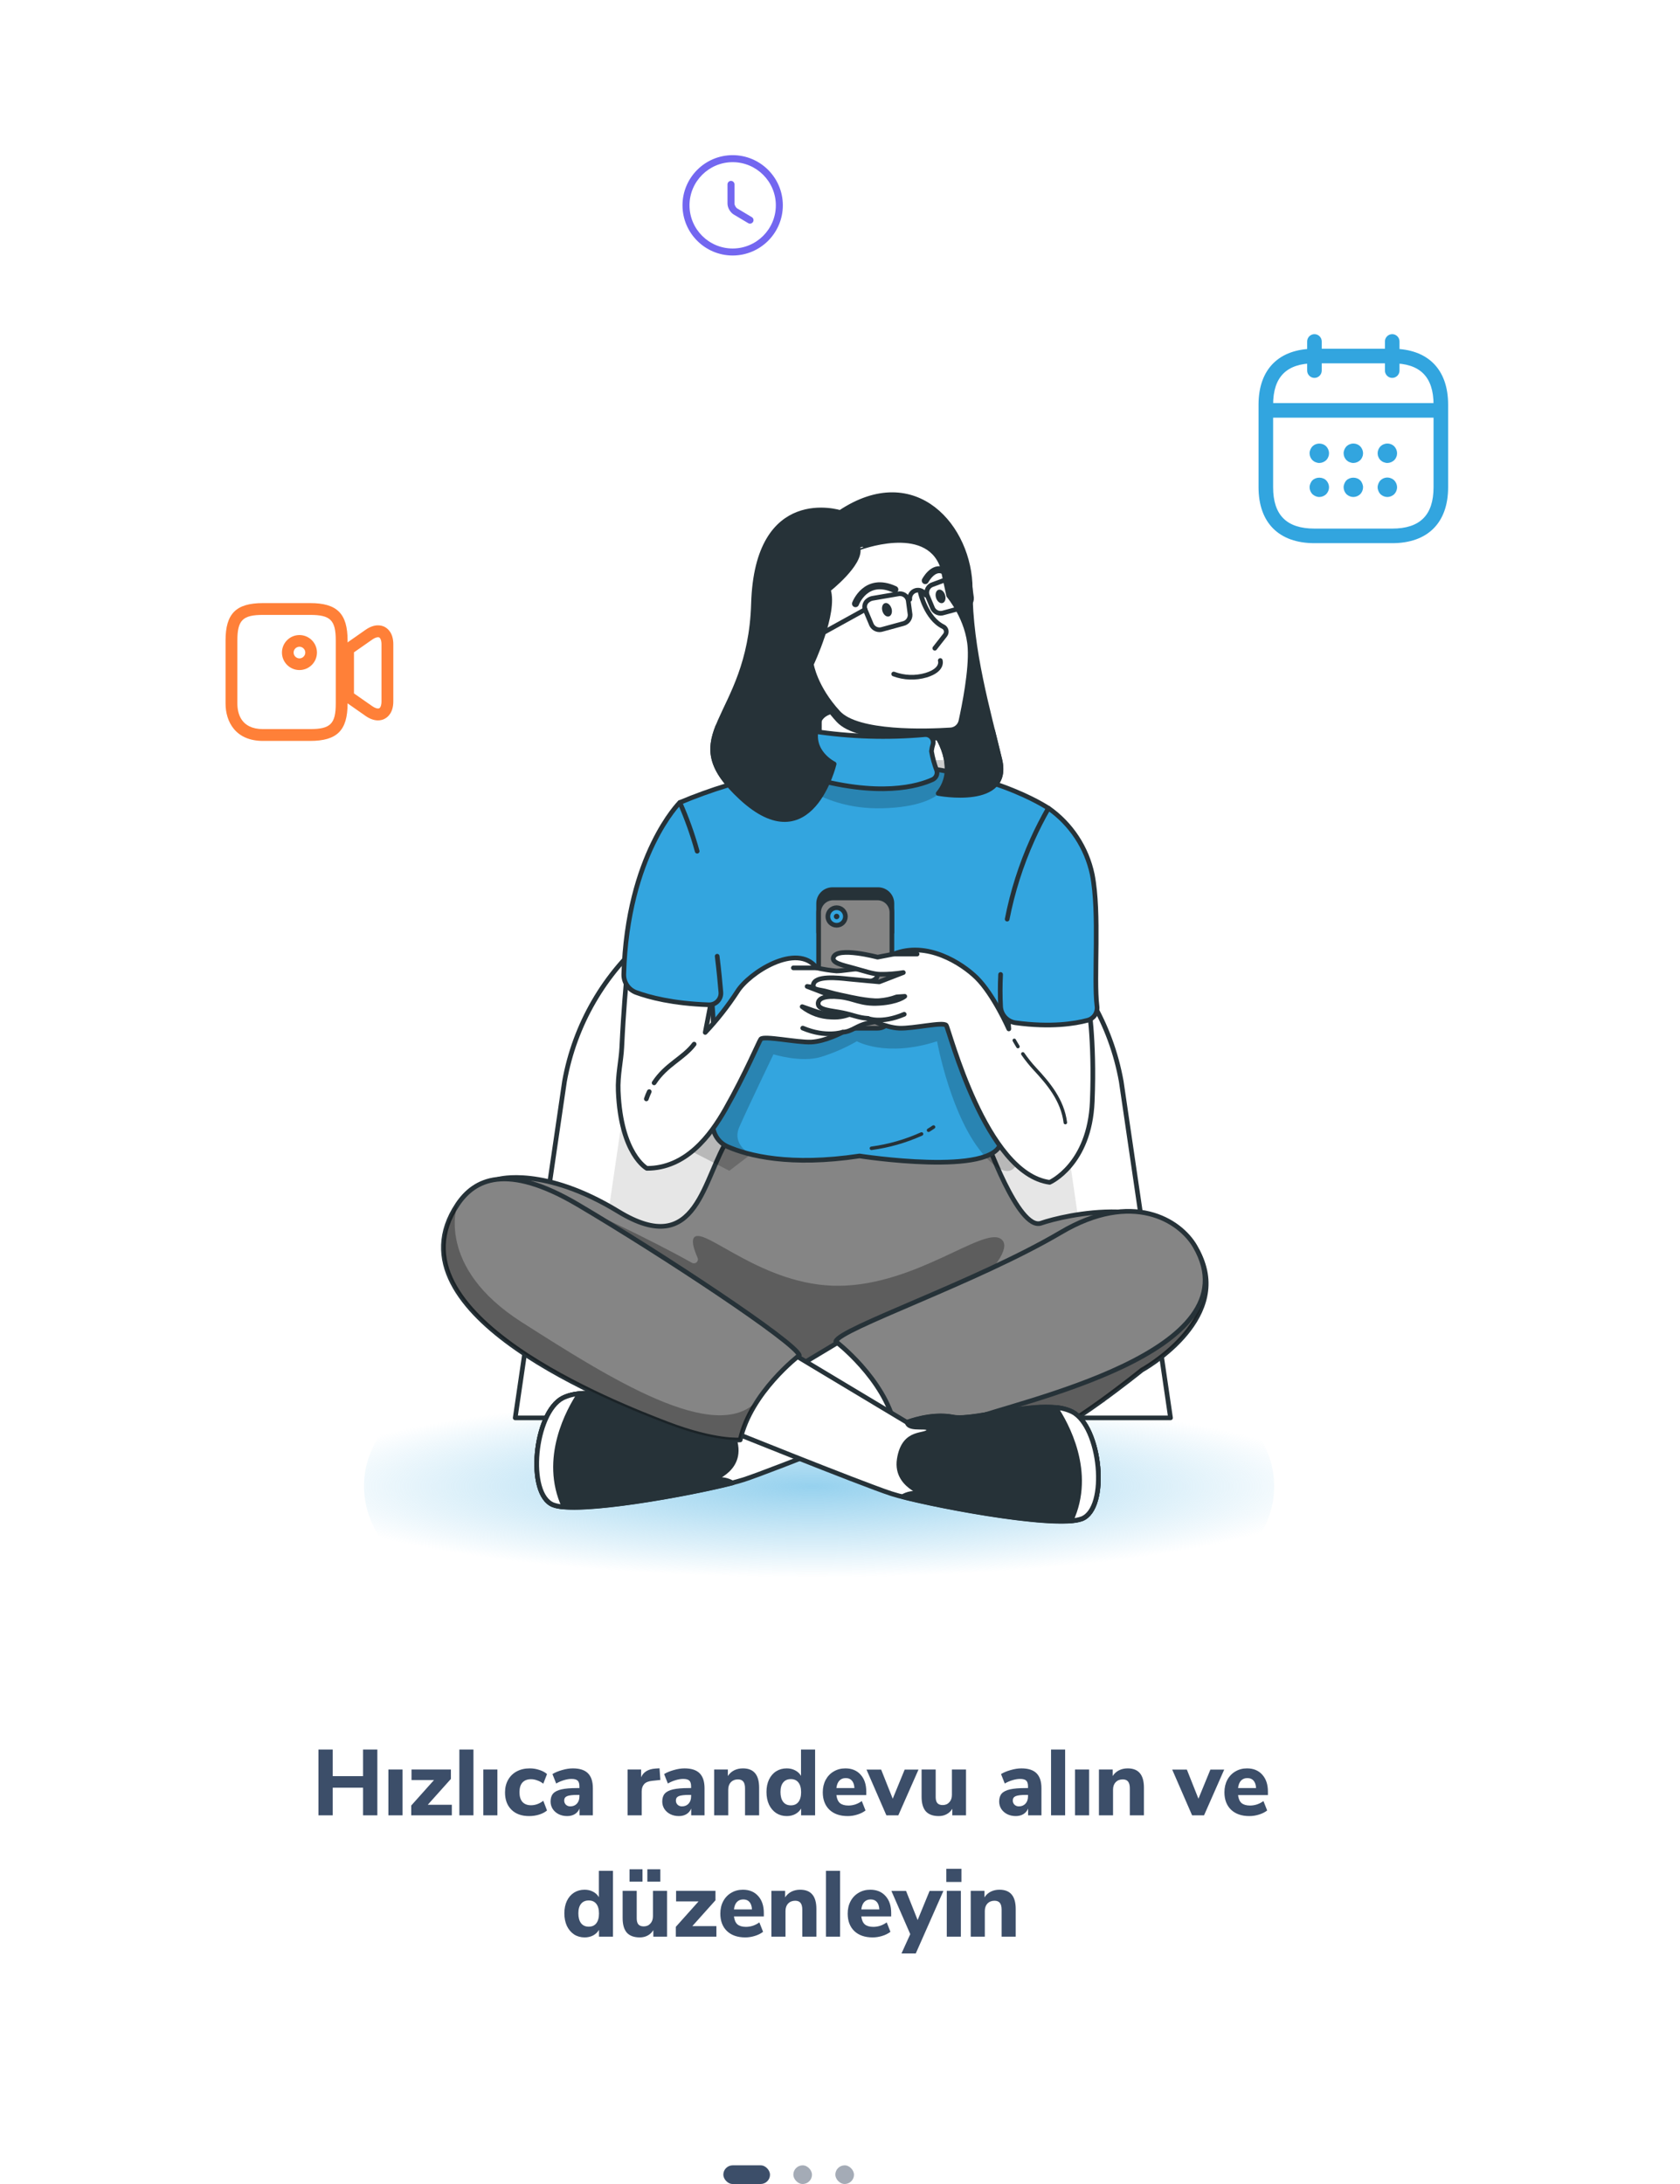 <svg width="360" height="468" viewBox="0 0 360 468" fill="none" xmlns="http://www.w3.org/2000/svg">
<path opacity="0.8" d="M81.085 308.027C84.665 302.404 90.868 299 97.534 299H253.516C260.721 299 267.338 302.973 270.726 309.331C277.646 322.32 268.233 338 253.516 338H97.534C82.144 338 72.819 321.008 81.085 308.027Z" fill="url(#paint0_radial_7_6125)"/>
<path d="M250.827 303.828H110.402L120.964 231.734C123.143 219.557 129.535 208.534 139.022 200.595C148.509 192.655 160.486 188.306 172.857 188.307H188.373C200.743 188.306 212.721 192.655 222.208 200.595C231.694 208.534 238.087 219.557 240.266 231.734L250.827 303.828Z" fill="white"/>
<path opacity="0.1" d="M236.832 300.54H124.402L132.859 242.798C134.603 233.048 139.72 224.222 147.316 217.865C154.911 211.507 164.5 208.023 174.405 208.023H186.829C196.734 208.023 206.323 211.507 213.918 217.865C221.514 224.222 226.631 233.048 228.375 242.798L236.832 300.54Z" fill="black"/>
<path d="M250.827 303.828H110.402L120.964 231.734C123.143 219.557 129.535 208.534 139.022 200.595C148.509 192.655 160.486 188.306 172.857 188.307H188.373C200.743 188.306 212.721 192.655 222.208 200.595C231.694 208.534 238.087 219.557 240.266 231.734L250.827 303.828Z" stroke="#263238" stroke-linecap="round" stroke-linejoin="round"/>
<path d="M106.81 252.689C106.81 252.689 116.551 249.895 132.458 259.581C149.678 270.124 150.582 252.056 156.272 243.674H211.146C211.146 243.674 218.224 263.791 223.067 262.114C227.91 260.438 250.503 254.999 257.088 269.08C263.672 283.162 244.673 293.593 244.673 293.593C244.673 293.593 227.351 307.563 223.253 307.376C219.155 307.19 169.609 306.501 169.609 306.501L111.876 270.124L105.543 259.581L106.81 252.689Z" fill="#858585" stroke="#263238" stroke-linecap="round" stroke-linejoin="round"/>
<path opacity="0.3" d="M244.671 293.593C244.671 293.593 263.67 283.162 257.085 269.08C257.001 268.894 256.899 268.727 256.806 268.559L234.175 292.606L197.946 284.922L200.517 283.358C200.517 283.358 219.348 268.456 214.366 265.411C210.445 263.055 196.289 275.348 179.86 275.525C163.431 275.702 150.84 262.682 148.744 265.16C148.167 265.839 148.577 267.469 149.471 269.49C149.549 269.655 149.572 269.841 149.537 270.019C149.502 270.198 149.411 270.361 149.277 270.485C149.143 270.609 148.973 270.686 148.792 270.707C148.611 270.727 148.428 270.689 148.269 270.599C138.546 265.16 126.272 259.581 126.272 259.581L121.289 263.669L133.657 281.15L154.547 286.45L152.852 288.228L176.461 297.067L180.577 306.631C195.422 306.846 220.4 307.218 223.26 307.349C227.357 307.563 244.671 293.593 244.671 293.593Z" fill="black"/>
<path d="M175.578 145.494V175.603H198.274V152.264L175.578 145.494Z" fill="white" stroke="#263238" stroke-linecap="round" stroke-linejoin="round"/>
<path d="M175.109 147.645C176.266 150.104 177.799 152.366 179.654 154.351C183.789 158.83 198.541 158.328 203.701 158.002C204.219 157.967 204.711 157.768 205.107 157.433C205.503 157.097 205.78 156.644 205.899 156.139C206.327 154.276 206.989 150.989 207.436 147.673L175.109 147.645Z" fill="#263238" stroke="#263238" stroke-linecap="round" stroke-linejoin="round"/>
<path d="M180.037 109.824C180.037 109.824 162.202 104.134 161.457 129.382C160.712 154.63 143.995 157.229 158.859 170.975C173.723 184.721 178.761 163.72 178.761 163.72C178.761 163.72 172.587 160.758 175.576 154.407C178.566 148.055 200.396 157.107 200.396 157.107C200.396 157.107 205.686 164.446 201.038 170.016C201.038 170.016 216.666 173.014 214.245 162.789C211.823 152.563 207.893 139.217 207.902 126.178C207.912 113.14 196.205 99.049 180.037 109.824Z" fill="#263238" stroke="#263238" stroke-linecap="round" stroke-linejoin="round"/>
<path d="M145.699 171.962C145.699 171.962 155.301 209.438 152.74 240.349C152.642 241.463 152.895 242.58 153.465 243.542C154.035 244.504 154.892 245.264 155.916 245.713C160.349 247.641 169.262 249.96 184.191 247.706C184.191 247.706 213.155 252.223 214.496 244.726C217.718 226.603 212.754 195.552 224.675 173.201C224.675 173.201 211.264 164.018 187.422 163.766C173.1 163.614 158.899 166.403 145.699 171.962Z" fill="#33A5DF"/>
<path opacity="0.2" d="M160.882 247.353C160.882 247.353 156.746 245.341 158.423 241.504C160.099 237.667 165.743 225.923 165.743 225.923C165.743 225.923 171.657 227.786 175.932 226.482C178.608 225.65 181.185 224.525 183.615 223.129C183.615 223.129 189.892 226.668 200.798 223.129C200.798 223.129 203.816 239.893 211.108 247.818C218.4 255.744 218.661 246.04 218.661 246.04L207.904 220.335L202.94 212.698L188.346 217.541L168.854 212.698L158.982 218.286L150.991 232.684L147.266 239.893V246.226L156.29 250.882L160.882 247.353Z" fill="black"/>
<path opacity="0.2" d="M167.484 164.456C167.484 164.456 174.562 173.629 189.212 173.201C203.862 172.772 203.499 166.225 203.499 166.225L202.782 162.882H194.018L170.548 160.553L167.484 164.456Z" fill="black"/>
<path d="M198.973 242.193C199.336 241.97 199.699 241.746 200.044 241.504L198.973 242.193Z" fill="#33A5DF"/>
<path d="M198.973 242.193C199.336 241.97 199.699 241.746 200.044 241.504" stroke="#263238" stroke-width="0.75" stroke-linecap="round" stroke-linejoin="round"/>
<path d="M186.734 246.068C190.444 245.57 194.061 244.534 197.473 242.994L186.734 246.068Z" fill="#33A5DF"/>
<path d="M186.734 246.068C190.444 245.57 194.061 244.534 197.473 242.994" stroke="#263238" stroke-width="0.75" stroke-linecap="round" stroke-linejoin="round"/>
<path d="M145.699 171.962C145.699 171.962 155.301 209.438 152.74 240.349C152.642 241.463 152.895 242.58 153.465 243.542C154.035 244.504 154.892 245.264 155.916 245.713C160.349 247.641 169.262 249.96 184.191 247.706C184.191 247.706 213.155 252.223 214.496 244.726C217.718 226.603 212.754 195.552 224.675 173.201C224.675 173.201 211.264 164.018 187.422 163.766C173.1 163.614 158.899 166.403 145.699 171.962V171.962Z" stroke="#263238" stroke-linecap="round" stroke-linejoin="round"/>
<path d="M186.734 283.358L156.001 301.798C156.001 301.798 150.85 299.749 146.157 300.68C141.463 301.612 126.757 296.396 120.61 299.563C114.464 302.729 112.787 320.238 118.561 322.473C124.336 324.708 153.02 319.12 159.353 317.072C165.686 315.023 197.538 302.17 197.538 302.17L186.734 283.358Z" fill="white" stroke="#263238" stroke-linecap="round" stroke-linejoin="round"/>
<path d="M153.486 317.099C154.688 316.915 155.916 317.155 156.96 317.779C147.74 320.145 123.786 324.522 118.561 322.501C112.787 320.266 114.464 302.757 120.61 299.591C126.757 296.424 141.472 301.64 146.157 300.708C150.841 299.777 156.001 301.826 156.001 301.826C155.628 303.782 150.878 302.105 151.344 303.595C151.81 305.085 156.653 303.223 157.677 309.742C158.701 316.261 150.133 317.351 153.486 317.099Z" fill="#263238" stroke="#263238" stroke-linecap="round" stroke-linejoin="round"/>
<path d="M124.224 298.622C121.924 302.077 116.056 312.517 120.899 322.911C120.103 322.875 119.316 322.728 118.561 322.473C112.787 320.238 114.464 302.729 120.61 299.563C121.746 299.027 122.971 298.708 124.224 298.622Z" fill="white" stroke="#263238" stroke-linecap="round" stroke-linejoin="round"/>
<path d="M201.933 121.335L203.293 127.631C203.293 127.631 207.493 132.567 207.866 138.881C208.145 143.65 206.646 151.166 205.901 154.546C205.782 155.051 205.505 155.505 205.109 155.84C204.713 156.175 204.22 156.375 203.703 156.409C198.543 156.735 183.791 157.238 179.656 152.758C174.608 147.291 173.863 142.337 173.863 142.337C173.863 142.337 179.088 131.328 177.495 126.374C177.495 126.374 184.546 120.86 183.866 117.48C183.866 117.508 198.432 111.78 201.933 121.335Z" fill="white" stroke="#263238" stroke-linecap="round" stroke-linejoin="round"/>
<path d="M197.23 127.044C197.23 127.044 198.441 132.52 202.129 134.299C202.287 134.381 202.425 134.497 202.532 134.639C202.639 134.78 202.713 134.944 202.749 135.118C202.785 135.293 202.781 135.472 202.738 135.645C202.695 135.817 202.615 135.978 202.502 136.115L200.313 138.909" stroke="#263238" stroke-linecap="round" stroke-linejoin="round"/>
<path d="M191.504 144.432C193.739 145.265 196.183 145.35 198.47 144.674C202.195 143.529 201.488 141.536 201.488 141.536" stroke="#263238" stroke-linecap="round" stroke-linejoin="round"/>
<path d="M183.324 129.363C183.324 129.363 185.513 123.422 191.753 126.327" stroke="#263238" stroke-width="1.5" stroke-linecap="round" stroke-linejoin="round"/>
<path d="M198.273 124.418C198.273 124.418 199.922 121.27 202.138 122.276" stroke="#263238" stroke-width="1.5" stroke-linecap="round" stroke-linejoin="round"/>
<path d="M191.12 199.827V193.597C191.12 192.811 190.808 192.058 190.253 191.502C189.697 190.947 188.944 190.635 188.158 190.635H178.38C177.594 190.635 176.841 190.947 176.285 191.502C175.73 192.058 175.418 192.811 175.418 193.597V199.827H191.12Z" fill="#263238" stroke="#263238" stroke-linecap="round" stroke-linejoin="round"/>
<path d="M188.019 192.414H178.519C176.806 192.414 175.418 193.802 175.418 195.515V217.234C175.418 218.946 176.806 220.335 178.519 220.335H188.019C189.732 220.335 191.12 218.946 191.12 217.234V195.515C191.12 193.802 189.732 192.414 188.019 192.414Z" fill="#858585" stroke="#263238" stroke-linecap="round" stroke-linejoin="round"/>
<path d="M179.276 198.272C180.315 198.272 181.157 197.43 181.157 196.391C181.157 195.352 180.315 194.509 179.276 194.509C178.237 194.509 177.395 195.352 177.395 196.391C177.395 197.43 178.237 198.272 179.276 198.272Z" fill="#33A5DF" stroke="#263238" stroke-linecap="round" stroke-linejoin="round"/>
<path d="M179.274 196.977C179.598 196.977 179.861 196.715 179.861 196.391C179.861 196.067 179.598 195.804 179.274 195.804C178.95 195.804 178.688 196.067 178.688 196.391C178.688 196.715 178.95 196.977 179.274 196.977Z" fill="#263238"/>
<path d="M191.036 130.378C191.269 131.161 191.036 131.934 190.487 132.092C189.937 132.25 189.323 131.738 189.09 130.956C188.857 130.174 189.09 129.401 189.639 129.242C190.189 129.084 190.775 129.596 191.036 130.378Z" fill="#263238"/>
<path d="M202.521 127.51C202.753 128.292 202.521 129.065 201.971 129.224C201.422 129.382 200.807 128.87 200.574 128.087C200.341 127.305 200.574 126.532 201.124 126.374C201.673 126.216 202.288 126.728 202.521 127.51Z" fill="#263238"/>
<path d="M172.68 166.374L174.263 161.997V156.679C182.17 157.889 190.194 158.14 198.161 157.424C198.42 157.397 198.682 157.433 198.925 157.527C199.168 157.621 199.386 157.772 199.559 157.966C199.733 158.161 199.858 158.394 199.924 158.646C199.99 158.898 199.995 159.162 199.94 159.417C199.772 159.922 199.657 160.444 199.595 160.972C199.84 162.384 200.221 163.769 200.731 165.107C200.837 165.483 200.806 165.883 200.644 166.238C200.482 166.593 200.199 166.878 199.846 167.045C196.875 168.414 188.382 171.031 172.68 166.374Z" fill="#33A5DF" stroke="#263238" stroke-linecap="round" stroke-linejoin="round"/>
<path d="M193.542 133.629L189.081 134.849C188.648 134.996 188.177 134.983 187.753 134.812C187.33 134.641 186.981 134.324 186.771 133.918L185.384 130.611C185.251 130.257 185.242 129.868 185.359 129.507C185.476 129.147 185.711 128.837 186.026 128.628C186.301 128.419 186.619 128.275 186.958 128.209L192.396 127.277C192.631 127.216 192.876 127.204 193.116 127.24C193.356 127.276 193.587 127.36 193.793 127.486C194 127.613 194.18 127.781 194.32 127.978C194.461 128.176 194.561 128.4 194.613 128.637L195.023 131.701C195.037 132.144 194.897 132.578 194.627 132.929C194.357 133.281 193.973 133.528 193.542 133.629V133.629Z" stroke="#263238" stroke-linecap="round" stroke-linejoin="round"/>
<path d="M202.213 131.31L206.665 130.099C207.113 130.004 207.512 129.752 207.791 129.388C208.069 129.024 208.208 128.573 208.183 128.115L207.708 124.558C207.641 124.184 207.451 123.844 207.167 123.592C206.883 123.34 206.522 123.191 206.143 123.17C205.79 123.13 205.432 123.174 205.1 123.3L199.894 125.247C199.66 125.314 199.443 125.427 199.254 125.58C199.065 125.733 198.91 125.923 198.797 126.138C198.684 126.353 198.615 126.589 198.596 126.831C198.576 127.073 198.606 127.317 198.683 127.547L199.875 130.397C200.09 130.805 200.445 131.121 200.874 131.289C201.303 131.456 201.779 131.464 202.213 131.31Z" stroke="#263238" stroke-linecap="round" stroke-linejoin="round"/>
<path d="M194.949 128.441C194.901 128.02 195.005 127.595 195.242 127.243C195.48 126.891 195.836 126.636 196.245 126.523C196.654 126.411 197.091 126.449 197.475 126.63C197.859 126.81 198.165 127.123 198.339 127.51" stroke="#263238" stroke-linecap="round" stroke-linejoin="round"/>
<path d="M185.384 130.621L173.863 136.982" stroke="#263238" stroke-linecap="round" stroke-linejoin="round"/>
<path d="M157.992 212.493C160.479 208.47 170.751 201.83 174.998 207.399C176.392 207.713 177.804 207.937 179.226 208.069C181.592 208.069 187.021 206.533 187.916 208.815C188.381 210.016 186.109 210.482 183.725 211.124C181.807 211.602 179.832 211.812 177.857 211.748C176.217 211.766 174.578 211.641 172.958 211.376L178.109 213.359C178.109 213.359 183.138 212.167 184.814 211.99C186.677 211.795 192.134 211.124 192.265 213.359C192.321 214.402 190.914 214.225 189.219 214.728C187.301 215.287 185.056 215.716 185.056 215.716C185.056 215.716 180.344 217.578 178.109 217.392C176.836 217.3 175.582 217.031 174.383 216.591L171.897 215.716C173.676 217.105 175.853 217.888 178.109 217.951C182.141 218.202 183.445 216.153 186.612 215.846C189.778 215.539 191.157 216.153 191.203 217.243C191.268 218.696 188.288 218.761 185.932 219.255C183.576 219.748 182.579 221.061 180.586 221.182C180.586 221.182 176.861 223.166 173.825 223.297C170.788 223.427 163.636 221.862 163.021 222.673C162.667 223.129 159.771 230.049 155.478 237.62C152.171 243.46 146.937 250.361 138.611 250.361C138.611 250.361 133.023 247.381 132.474 233.783C132.334 230.384 133.107 227.264 133.238 224.47C133.638 216.088 134.169 210.714 134.169 210.714L153.168 210.621L151.119 221.238C153.667 218.535 155.967 215.608 157.992 212.493Z" fill="white" stroke="#263238" stroke-linecap="round" stroke-linejoin="round"/>
<path d="M180.588 221.173C180.588 221.173 176.993 222.412 172.02 220.307L180.588 221.173Z" fill="white"/>
<path d="M180.588 221.173C180.588 221.173 176.993 222.412 172.02 220.307" stroke="#263238" stroke-linecap="round" stroke-linejoin="round"/>
<path d="M175 207.399H170.008" stroke="#263238" stroke-linecap="round" stroke-linejoin="round"/>
<path d="M139.124 233.923C138.887 234.43 138.679 234.949 138.5 235.478" stroke="#263238" stroke-linecap="round" stroke-linejoin="round"/>
<path d="M148.745 223.744C146.445 226.789 142.766 228.074 140.168 232.042" stroke="#263238" stroke-linecap="round" stroke-linejoin="round"/>
<path d="M149.396 182.402C148.416 178.834 147.17 175.345 145.67 171.962C145.67 171.962 134.411 183.138 133.666 208.759C133.642 209.604 133.883 210.436 134.356 211.137C134.828 211.839 135.509 212.375 136.301 212.67C139.095 213.695 144.115 215.045 151.873 215.315C152.228 215.33 152.582 215.268 152.911 215.136C153.24 215.003 153.537 214.802 153.783 214.546C154.029 214.289 154.217 213.984 154.336 213.649C154.455 213.315 154.501 212.959 154.471 212.605C154.322 210.742 154.071 208.088 153.68 204.903" fill="#33A5DF"/>
<path d="M149.396 182.402C148.416 178.834 147.17 175.345 145.67 171.962C145.67 171.962 134.411 183.138 133.666 208.759C133.642 209.604 133.883 210.436 134.356 211.137C134.828 211.839 135.509 212.375 136.301 212.67C139.095 213.695 144.115 215.045 151.873 215.315C152.228 215.33 152.582 215.268 152.911 215.136C153.24 215.003 153.537 214.802 153.783 214.546C154.029 214.289 154.217 213.984 154.336 213.649C154.455 213.315 154.501 212.959 154.471 212.605C154.322 210.742 154.071 208.088 153.68 204.903" stroke="#263238" stroke-linecap="round" stroke-linejoin="round"/>
<path d="M175.082 155.701H153.782C151.854 160.628 151.976 164.605 158.839 170.956C173.741 184.703 178.742 163.701 178.742 163.701C178.742 163.701 173.433 161.14 175.082 155.701Z" fill="#263238" stroke="#263238" stroke-linecap="round" stroke-linejoin="round"/>
<path d="M212.729 156.633H199.188L200.398 157.117C200.398 157.117 205.688 164.456 201.041 170.025C201.041 170.025 216.668 173.024 214.247 162.798C213.781 160.851 213.26 158.775 212.729 156.633Z" fill="#263238" stroke="#263238" stroke-linecap="round" stroke-linejoin="round"/>
<path d="M209.282 209.522C206.115 206.412 198.599 201.578 191.521 204.437L188.047 205.108C188.047 205.108 179.498 202.817 178.604 205.108C178.138 206.309 180.411 206.775 182.795 207.418C185.179 208.06 187.172 208.777 188.662 208.777C190.306 208.795 191.948 208.67 193.57 208.405L188.42 210.398C188.42 210.398 183.382 209.951 181.714 209.774C179.852 209.578 174.385 208.908 174.264 211.143C174.199 212.186 175.605 212.009 177.3 212.503C179.219 213.071 181.463 213.499 181.463 213.499C181.463 213.499 186.185 214.617 188.42 214.43C189.694 214.339 190.948 214.066 192.145 213.62L193.878 213.499C193.878 213.499 192.453 214.738 188.42 214.989C184.387 215.241 183.074 213.937 179.908 213.62C176.741 213.303 175.363 213.937 175.316 215.017C175.251 216.479 178.231 216.544 180.597 217.038C182.962 217.532 183.95 218.09 185.933 218.221C185.933 218.221 189.659 220.205 192.704 220.326C195.75 220.447 202.138 218.901 202.762 219.711C203.386 220.521 211.144 251.497 224.928 253.36C224.928 253.36 233.496 249.634 234.055 236.037C234.614 222.44 233.124 214.43 233.124 214.43L215.615 212.847L216.173 220.484C216.173 220.484 212.923 213.117 209.282 209.522Z" fill="white" stroke="#263238" stroke-linecap="round" stroke-linejoin="round"/>
<path d="M219.18 225.83C219.965 226.967 220.831 228.047 221.769 229.061C224.609 232.125 227.683 235.711 228.288 240.554" stroke="#263238" stroke-width="0.75" stroke-linecap="round" stroke-linejoin="round"/>
<path d="M217.348 222.933C217.348 222.933 217.627 223.455 218.13 224.265" stroke="#263238" stroke-width="0.75" stroke-linecap="round" stroke-linejoin="round"/>
<path d="M185.934 218.221C185.934 218.221 188.793 219.46 193.757 217.345" stroke="#263238" stroke-linecap="round" stroke-linejoin="round"/>
<path d="M191.52 204.437H196.521" stroke="#263238" stroke-linecap="round" stroke-linejoin="round"/>
<path d="M256.09 267.097C252.858 261.509 242.679 254.99 227.275 264.117C209.338 274.696 179.843 284.727 179.098 287.456C179.098 287.456 189.528 295.409 191.764 305.588C191.764 305.588 197.165 308.317 207.503 304.35C217.841 300.382 269.268 289.868 256.09 267.097Z" fill="#858585" stroke="#263238" stroke-linecap="round" stroke-linejoin="round"/>
<path d="M163.647 286.366L194.381 304.806C194.381 304.806 199.531 302.757 204.216 303.688C208.9 304.62 223.624 299.404 229.771 302.571C235.918 305.737 237.594 323.246 231.82 325.481C226.046 327.717 197.361 322.129 191.028 320.08C184.695 318.031 152.844 305.179 152.844 305.179L163.647 286.366Z" fill="white" stroke="#263238" stroke-linecap="round" stroke-linejoin="round"/>
<path d="M196.894 320.042C195.69 319.861 194.461 320.097 193.411 320.713C202.631 323.088 226.594 327.465 231.818 325.444C237.593 323.209 235.916 305.7 229.77 302.533C223.623 299.367 208.908 304.582 204.214 303.651C199.52 302.72 194.379 304.769 194.379 304.769C194.752 306.724 199.502 305.048 199.036 306.538C198.57 308.028 193.727 306.166 192.703 312.685C191.678 319.204 200.247 320.322 196.894 320.042Z" fill="#263238" stroke="#263238" stroke-linecap="round" stroke-linejoin="round"/>
<path d="M226.148 301.593C228.449 305.048 234.325 315.479 229.473 325.882C230.272 325.846 231.062 325.699 231.82 325.444C237.594 323.209 235.918 305.7 229.771 302.534C228.634 301.994 227.405 301.674 226.148 301.593Z" fill="white" stroke="#263238" stroke-linecap="round" stroke-linejoin="round"/>
<path d="M98.016 258.137C101.592 252.764 108.447 249.057 123.842 258.137C141.779 268.726 170.529 287.697 171.274 290.426C171.274 290.426 160.852 298.37 158.617 308.559C158.617 308.559 153.216 309.053 142.878 305.076C132.54 301.099 82.351 281.709 98.016 258.137Z" fill="#858585" stroke="#263238" stroke-linecap="round" stroke-linejoin="round"/>
<path opacity="0.3" d="M142.878 305.076C153.216 309.053 158.618 308.559 158.618 308.559C159.333 305.54 160.596 302.677 162.343 300.112C153.421 309.807 130.464 295.213 111.837 283.348C93.211 271.483 97.998 258.128 97.998 258.128C82.352 281.709 132.541 301.109 142.878 305.076Z" fill="black"/>
<path d="M215.821 196.959C216.967 191.085 218.786 185.364 221.241 179.906C222.27 177.607 223.417 175.362 224.678 173.182C229.497 176.559 232.85 181.644 234.056 187.403C235.686 195.72 234.317 209.476 235.071 215.641C235.155 216.297 234.998 216.961 234.63 217.511C234.262 218.06 233.708 218.458 233.069 218.631C230.275 219.376 225.153 220.195 217.628 219.171C216.776 219.054 215.99 218.646 215.404 218.017C214.819 217.387 214.469 216.574 214.415 215.716C214.299 213.417 214.299 211.113 214.415 208.814" fill="#33A5DF"/>
<path d="M215.821 196.959C216.967 191.085 218.786 185.364 221.241 179.906C222.27 177.607 223.417 175.362 224.678 173.182C229.497 176.559 232.85 181.644 234.056 187.403C235.686 195.72 234.317 209.476 235.071 215.641C235.155 216.297 234.998 216.961 234.63 217.511C234.262 218.06 233.708 218.458 233.069 218.631C230.275 219.376 225.153 220.195 217.628 219.171C216.776 219.054 215.99 218.646 215.404 218.017C214.819 217.387 214.469 216.574 214.415 215.716C214.299 213.417 214.299 211.113 214.415 208.814" stroke="#263238" stroke-linecap="round" stroke-linejoin="round"/>
<g filter="url(#filter0_d_7_6125)">
<rect x="250" y="54" width="80" height="80" rx="20" fill="white"/>
</g>
<path d="M281.668 80.979C280.814 80.979 280.105 80.27 280.105 79.416V73.166C280.105 72.312 280.814 71.604 281.668 71.604C282.522 71.604 283.23 72.312 283.23 73.166V79.416C283.23 80.27 282.522 80.979 281.668 80.979Z" fill="#32A5DF"/>
<path d="M298.332 80.979C297.478 80.979 296.77 80.27 296.77 79.416V73.166C296.77 72.312 297.478 71.604 298.332 71.604C299.186 71.604 299.895 72.312 299.895 73.166V79.416C299.895 80.27 299.186 80.979 298.332 80.979Z" fill="#32A5DF"/>
<path d="M282.708 99.209C282.438 99.209 282.167 99.147 281.917 99.043C281.646 98.938 281.438 98.793 281.229 98.605C280.854 98.209 280.625 97.688 280.625 97.126C280.625 96.855 280.687 96.584 280.792 96.334C280.896 96.084 281.042 95.855 281.229 95.647C281.438 95.459 281.646 95.313 281.917 95.209C282.667 94.897 283.604 95.063 284.188 95.647C284.563 96.043 284.792 96.584 284.792 97.126C284.792 97.251 284.771 97.397 284.75 97.543C284.729 97.668 284.688 97.793 284.625 97.918C284.583 98.043 284.521 98.168 284.438 98.293C284.375 98.397 284.271 98.501 284.188 98.605C283.792 98.98 283.25 99.209 282.708 99.209Z" fill="#32A5DF"/>
<path d="M290.001 99.208C289.73 99.208 289.46 99.145 289.21 99.041C288.939 98.937 288.73 98.791 288.522 98.603C288.147 98.208 287.918 97.687 287.918 97.124C287.918 96.853 287.98 96.583 288.085 96.333C288.189 96.083 288.335 95.853 288.522 95.645C288.73 95.458 288.939 95.312 289.21 95.208C289.96 94.874 290.897 95.062 291.48 95.645C291.855 96.041 292.085 96.583 292.085 97.124C292.085 97.249 292.064 97.395 292.043 97.541C292.022 97.666 291.98 97.791 291.918 97.916C291.876 98.041 291.814 98.166 291.73 98.291C291.668 98.395 291.564 98.499 291.48 98.603C291.085 98.978 290.543 99.208 290.001 99.208Z" fill="#32A5DF"/>
<path d="M297.29 99.208C297.02 99.208 296.749 99.145 296.499 99.041C296.228 98.937 296.02 98.791 295.811 98.603C295.728 98.499 295.645 98.395 295.561 98.291C295.478 98.166 295.415 98.041 295.374 97.916C295.311 97.791 295.27 97.666 295.249 97.541C295.228 97.395 295.207 97.249 295.207 97.124C295.207 96.583 295.436 96.041 295.811 95.645C296.02 95.458 296.228 95.312 296.499 95.208C297.27 94.874 298.186 95.062 298.77 95.645C299.145 96.041 299.374 96.583 299.374 97.124C299.374 97.249 299.353 97.395 299.332 97.541C299.311 97.666 299.27 97.791 299.207 97.916C299.165 98.041 299.103 98.166 299.02 98.291C298.957 98.395 298.853 98.499 298.77 98.603C298.374 98.978 297.832 99.208 297.29 99.208Z" fill="#32A5DF"/>
<path d="M282.708 106.499C282.438 106.499 282.167 106.437 281.917 106.333C281.667 106.229 281.438 106.083 281.229 105.895C280.854 105.499 280.625 104.958 280.625 104.416C280.625 104.145 280.687 103.874 280.792 103.624C280.896 103.353 281.042 103.124 281.229 102.937C282 102.166 283.417 102.166 284.188 102.937C284.563 103.333 284.792 103.874 284.792 104.416C284.792 104.958 284.563 105.499 284.188 105.895C283.792 106.27 283.25 106.499 282.708 106.499Z" fill="#32A5DF"/>
<path d="M290.001 106.499C289.46 106.499 288.918 106.27 288.522 105.895C288.147 105.499 287.918 104.958 287.918 104.416C287.918 104.145 287.98 103.874 288.085 103.624C288.189 103.353 288.335 103.124 288.522 102.937C289.293 102.166 290.71 102.166 291.48 102.937C291.668 103.124 291.814 103.353 291.918 103.624C292.022 103.874 292.085 104.145 292.085 104.416C292.085 104.958 291.855 105.499 291.48 105.895C291.085 106.27 290.543 106.499 290.001 106.499Z" fill="#32A5DF"/>
<path d="M297.29 106.5C296.749 106.5 296.207 106.271 295.811 105.896C295.624 105.708 295.478 105.479 295.374 105.208C295.27 104.959 295.207 104.688 295.207 104.417C295.207 104.146 295.27 103.875 295.374 103.625C295.478 103.354 295.624 103.125 295.811 102.938C296.29 102.459 297.02 102.229 297.686 102.375C297.832 102.396 297.957 102.438 298.082 102.5C298.207 102.542 298.332 102.604 298.457 102.688C298.561 102.75 298.665 102.854 298.77 102.938C299.145 103.334 299.374 103.875 299.374 104.417C299.374 104.959 299.145 105.5 298.77 105.896C298.374 106.271 297.832 106.5 297.29 106.5Z" fill="#32A5DF"/>
<path d="M307.71 89.499H272.293C271.439 89.499 270.73 88.791 270.73 87.937C270.73 87.082 271.439 86.374 272.293 86.374H307.71C308.564 86.374 309.272 87.082 309.272 87.937C309.272 88.791 308.564 89.499 307.71 89.499Z" fill="#32A5DF"/>
<path d="M298.333 116.395H281.667C274.062 116.395 269.688 112.02 269.688 104.416V86.708C269.688 79.104 274.062 74.729 281.667 74.729H298.333C305.938 74.729 310.312 79.104 310.312 86.708V104.416C310.312 112.02 305.938 116.395 298.333 116.395ZM281.667 77.854C275.708 77.854 272.812 80.749 272.812 86.708V104.416C272.812 110.374 275.708 113.27 281.667 113.27H298.333C304.292 113.27 307.188 110.374 307.188 104.416V86.708C307.188 80.749 304.292 77.854 298.333 77.854H281.667Z" fill="#32A5DF"/>
<g filter="url(#filter1_d_7_6125)">
<rect x="137" y="24" width="40" height="40" rx="10" fill="white"/>
</g>
<path d="M157 54.75C151.07 54.75 146.25 49.93 146.25 44C146.25 38.07 151.07 33.25 157 33.25C162.93 33.25 167.75 38.07 167.75 44C167.75 49.93 162.93 54.75 157 54.75ZM157 34.75C151.9 34.75 147.75 38.9 147.75 44C147.75 49.1 151.9 53.25 157 53.25C162.1 53.25 166.25 49.1 166.25 44C166.25 38.9 162.1 34.75 157 34.75Z" fill="#7367F0"/>
<path d="M160.711 47.93C160.581 47.93 160.451 47.9 160.331 47.82L157.231 45.97C156.461 45.51 155.891 44.5 155.891 43.61V39.51C155.891 39.1 156.231 38.76 156.641 38.76C157.051 38.76 157.391 39.1 157.391 39.51V43.61C157.391 43.97 157.691 44.5 158.001 44.68L161.101 46.53C161.461 46.74 161.571 47.2 161.361 47.56C161.211 47.8 160.961 47.93 160.711 47.93Z" fill="#7367F0"/>
<g filter="url(#filter2_d_7_6125)">
<rect x="30" y="109" width="70" height="70" rx="20" fill="white"/>
</g>
<path d="M66.465 158.767H56.349C50.432 158.767 48.332 154.617 48.332 150.75V137.25C48.332 131.484 50.582 129.234 56.349 129.234H66.465C72.232 129.234 74.482 131.484 74.482 137.25V150.75C74.482 156.517 72.232 158.767 66.465 158.767ZM56.349 131.767C51.999 131.767 50.865 132.9 50.865 137.25V150.75C50.865 152.8 51.582 156.233 56.349 156.233H66.465C70.815 156.233 71.949 155.1 71.949 150.75V137.25C71.949 132.9 70.815 131.767 66.465 131.767H56.349Z" fill="#FF8038"/>
<path d="M80.999 154.37C80.282 154.37 79.365 154.136 78.315 153.403L73.865 150.286C73.532 150.053 73.332 149.67 73.332 149.253V139.12C73.332 138.703 73.532 138.32 73.865 138.086L78.315 134.97C80.299 133.586 81.749 133.986 82.432 134.336C83.115 134.703 84.282 135.653 84.282 138.07V150.286C84.282 152.703 83.115 153.67 82.432 154.02C82.115 154.203 81.615 154.37 80.999 154.37ZM75.849 148.586L79.765 151.32C80.515 151.836 81.049 151.886 81.265 151.77C81.499 151.653 81.749 151.186 81.749 150.286V138.086C81.749 137.17 81.482 136.72 81.265 136.603C81.049 136.486 80.515 136.536 79.765 137.053L75.849 139.786V148.586Z" fill="#FF8038"/>
<path d="M64.168 143.583C62.101 143.583 60.418 141.9 60.418 139.833C60.418 137.767 62.101 136.083 64.168 136.083C66.235 136.083 67.918 137.767 67.918 139.833C67.918 141.9 66.235 143.583 64.168 143.583ZM64.168 138.583C63.485 138.583 62.918 139.15 62.918 139.833C62.918 140.517 63.485 141.083 64.168 141.083C64.851 141.083 65.418 140.517 65.418 139.833C65.418 139.15 64.851 138.583 64.168 138.583Z" fill="#FF8038"/>
<path d="M77.799 374.9H80.859V389H77.799V383.08H71.299V389H68.239V374.9H71.299V380.6H77.799V374.9ZM83.229 389V379.18H86.249V389H83.229ZM91.661 386.74H96.821V389H88.121V386.9L93.001 381.44H88.181V379.18H96.621V381.2L91.661 386.74ZM98.434 389V374.9H101.454V389H98.434ZM103.566 389V379.18H106.586V389H103.566ZM113.378 389.16C111.778 389.16 110.518 388.707 109.598 387.8C108.678 386.893 108.218 385.66 108.218 384.1C108.218 383.073 108.438 382.173 108.878 381.4C109.318 380.613 109.938 380.007 110.738 379.58C111.538 379.153 112.465 378.94 113.518 378.94C114.238 378.94 114.932 379.053 115.598 379.28C116.265 379.493 116.805 379.787 117.218 380.16L116.418 382.22C116.032 381.913 115.605 381.68 115.138 381.52C114.685 381.347 114.238 381.26 113.798 381.26C113.012 381.26 112.398 381.493 111.958 381.96C111.532 382.427 111.318 383.12 111.318 384.04C111.318 384.96 111.532 385.66 111.958 386.14C112.398 386.607 113.012 386.84 113.798 386.84C114.238 386.84 114.685 386.76 115.138 386.6C115.605 386.427 116.032 386.187 116.418 385.88L117.218 387.96C116.778 388.333 116.218 388.627 115.538 388.84C114.858 389.053 114.138 389.16 113.378 389.16ZM122.741 378.94C124.208 378.94 125.288 379.287 125.981 379.98C126.688 380.673 127.041 381.747 127.041 383.2V389H124.181V387.54C123.981 388.047 123.648 388.447 123.181 388.74C122.714 389.02 122.168 389.16 121.541 389.16C120.874 389.16 120.268 389.027 119.721 388.76C119.188 388.493 118.761 388.12 118.441 387.64C118.134 387.16 117.981 386.627 117.981 386.04C117.981 385.32 118.161 384.753 118.521 384.34C118.894 383.927 119.488 383.627 120.301 383.44C121.114 383.253 122.228 383.16 123.641 383.16H124.161V382.8C124.161 382.213 124.034 381.8 123.781 381.56C123.528 381.32 123.088 381.2 122.461 381.2C121.981 381.2 121.448 381.287 120.861 381.46C120.274 381.633 119.714 381.873 119.181 382.18L118.381 380.16C118.941 379.813 119.628 379.527 120.441 379.3C121.268 379.06 122.034 378.94 122.741 378.94ZM122.201 387.08C122.788 387.08 123.261 386.887 123.621 386.5C123.981 386.1 124.161 385.587 124.161 384.96V384.62H123.821C122.741 384.62 121.981 384.707 121.541 384.88C121.114 385.053 120.901 385.367 120.901 385.82C120.901 386.18 121.021 386.48 121.261 386.72C121.514 386.96 121.828 387.08 122.201 387.08ZM141.505 381.42L139.805 381.6C138.965 381.68 138.372 381.92 138.025 382.32C137.678 382.707 137.505 383.227 137.505 383.88V389H134.485V379.18H137.385V380.84C137.878 379.707 138.898 379.087 140.445 378.98L141.325 378.92L141.505 381.42ZM146.672 378.94C148.139 378.94 149.219 379.287 149.912 379.98C150.619 380.673 150.972 381.747 150.972 383.2V389H148.112V387.54C147.912 388.047 147.579 388.447 147.112 388.74C146.646 389.02 146.099 389.16 145.472 389.16C144.806 389.16 144.199 389.027 143.652 388.76C143.119 388.493 142.692 388.12 142.372 387.64C142.066 387.16 141.912 386.627 141.912 386.04C141.912 385.32 142.092 384.753 142.452 384.34C142.826 383.927 143.419 383.627 144.232 383.44C145.046 383.253 146.159 383.16 147.572 383.16H148.092V382.8C148.092 382.213 147.966 381.8 147.712 381.56C147.459 381.32 147.019 381.2 146.392 381.2C145.912 381.2 145.379 381.287 144.792 381.46C144.206 381.633 143.646 381.873 143.112 382.18L142.312 380.16C142.872 379.813 143.559 379.527 144.372 379.3C145.199 379.06 145.966 378.94 146.672 378.94ZM146.132 387.08C146.719 387.08 147.192 386.887 147.552 386.5C147.912 386.1 148.092 385.587 148.092 384.96V384.62H147.752C146.672 384.62 145.912 384.707 145.472 384.88C145.046 385.053 144.832 385.367 144.832 385.82C144.832 386.18 144.952 386.48 145.192 386.72C145.446 386.96 145.759 387.08 146.132 387.08ZM159.19 378.94C160.364 378.94 161.237 379.287 161.81 379.98C162.384 380.66 162.67 381.693 162.67 383.08V389H159.65V383.22C159.65 382.553 159.524 382.067 159.27 381.76C159.03 381.453 158.65 381.3 158.13 381.3C157.504 381.3 156.997 381.5 156.61 381.9C156.237 382.3 156.05 382.833 156.05 383.5V389H153.03V379.18H155.97V380.58C156.317 380.047 156.764 379.64 157.31 379.36C157.87 379.08 158.497 378.94 159.19 378.94ZM174.665 374.9V389H171.665V387.54C171.372 388.047 170.952 388.447 170.405 388.74C169.872 389.02 169.265 389.16 168.585 389.16C167.745 389.16 166.992 388.947 166.325 388.52C165.672 388.08 165.158 387.473 164.785 386.7C164.425 385.913 164.245 385.013 164.245 384C164.245 382.987 164.425 382.1 164.785 381.34C165.158 380.567 165.672 379.973 166.325 379.56C166.978 379.147 167.732 378.94 168.585 378.94C169.252 378.94 169.852 379.08 170.385 379.36C170.932 379.64 171.352 380.033 171.645 380.54V374.9H174.665ZM169.465 386.86C170.172 386.86 170.712 386.62 171.085 386.14C171.472 385.647 171.665 384.947 171.665 384.04C171.665 383.133 171.472 382.44 171.085 381.96C170.712 381.48 170.172 381.24 169.465 381.24C168.758 381.24 168.212 381.48 167.825 381.96C167.438 382.427 167.245 383.107 167.245 384C167.245 384.907 167.438 385.613 167.825 386.12C168.212 386.613 168.758 386.86 169.465 386.86ZM185.63 384.66H179.23C179.324 385.447 179.577 386.02 179.99 386.38C180.417 386.727 181.017 386.9 181.79 386.9C182.297 386.9 182.797 386.82 183.29 386.66C183.797 386.487 184.257 386.247 184.67 385.94L185.47 387.96C184.99 388.333 184.404 388.627 183.71 388.84C183.03 389.053 182.344 389.16 181.65 389.16C179.997 389.16 178.69 388.707 177.73 387.8C176.784 386.88 176.31 385.633 176.31 384.06C176.31 383.06 176.517 382.173 176.93 381.4C177.344 380.627 177.917 380.027 178.65 379.6C179.384 379.16 180.217 378.94 181.15 378.94C182.524 378.94 183.61 379.387 184.41 380.28C185.224 381.173 185.63 382.387 185.63 383.92V384.66ZM181.23 381.02C180.657 381.02 180.197 381.207 179.85 381.58C179.517 381.94 179.31 382.467 179.23 383.16H183.09C183.05 382.453 182.87 381.92 182.55 381.56C182.244 381.2 181.804 381.02 181.23 381.02ZM193.859 379.2H196.819L192.499 389H189.939L185.679 379.2H188.819L191.299 385.44L193.859 379.2ZM207.003 379.18V389H204.063V387.6C203.756 388.107 203.349 388.493 202.843 388.76C202.349 389.027 201.789 389.16 201.163 389.16C199.923 389.16 198.996 388.82 198.383 388.14C197.783 387.447 197.483 386.407 197.483 385.02V379.18H200.503V385.08C200.503 385.667 200.623 386.1 200.863 386.38C201.116 386.66 201.496 386.8 202.003 386.8C202.589 386.8 203.063 386.6 203.423 386.2C203.796 385.8 203.983 385.273 203.983 384.62V379.18H207.003ZM218.866 378.94C220.333 378.94 221.413 379.287 222.106 379.98C222.813 380.673 223.166 381.747 223.166 383.2V389H220.306V387.54C220.106 388.047 219.773 388.447 219.306 388.74C218.839 389.02 218.293 389.16 217.666 389.16C216.999 389.16 216.393 389.027 215.846 388.76C215.313 388.493 214.886 388.12 214.566 387.64C214.259 387.16 214.106 386.627 214.106 386.04C214.106 385.32 214.286 384.753 214.646 384.34C215.019 383.927 215.613 383.627 216.426 383.44C217.239 383.253 218.353 383.16 219.766 383.16H220.286V382.8C220.286 382.213 220.159 381.8 219.906 381.56C219.653 381.32 219.213 381.2 218.586 381.2C218.106 381.2 217.573 381.287 216.986 381.46C216.399 381.633 215.839 381.873 215.306 382.18L214.506 380.16C215.066 379.813 215.753 379.527 216.566 379.3C217.393 379.06 218.159 378.94 218.866 378.94ZM218.326 387.08C218.913 387.08 219.386 386.887 219.746 386.5C220.106 386.1 220.286 385.587 220.286 384.96V384.62H219.946C218.866 384.62 218.106 384.707 217.666 384.88C217.239 385.053 217.026 385.367 217.026 385.82C217.026 386.18 217.146 386.48 217.386 386.72C217.639 386.96 217.953 387.08 218.326 387.08ZM225.224 389V374.9H228.244V389H225.224ZM230.356 389V379.18H233.376V389H230.356ZM241.648 378.94C242.821 378.94 243.695 379.287 244.268 379.98C244.841 380.66 245.128 381.693 245.128 383.08V389H242.108V383.22C242.108 382.553 241.981 382.067 241.728 381.76C241.488 381.453 241.108 381.3 240.588 381.3C239.961 381.3 239.455 381.5 239.068 381.9C238.695 382.3 238.508 382.833 238.508 383.5V389H235.488V379.18H238.428V380.58C238.775 380.047 239.221 379.64 239.768 379.36C240.328 379.08 240.955 378.94 241.648 378.94ZM259.369 379.2H262.329L258.009 389H255.449L251.189 379.2H254.329L256.809 385.44L259.369 379.2ZM271.697 384.66H265.297C265.39 385.447 265.644 386.02 266.057 386.38C266.484 386.727 267.084 386.9 267.857 386.9C268.364 386.9 268.864 386.82 269.357 386.66C269.864 386.487 270.324 386.247 270.737 385.94L271.537 387.96C271.057 388.333 270.47 388.627 269.777 388.84C269.097 389.053 268.41 389.16 267.717 389.16C266.064 389.16 264.757 388.707 263.797 387.8C262.85 386.88 262.377 385.633 262.377 384.06C262.377 383.06 262.584 382.173 262.997 381.4C263.41 380.627 263.984 380.027 264.717 379.6C265.45 379.16 266.284 378.94 267.217 378.94C268.59 378.94 269.677 379.387 270.477 380.28C271.29 381.173 271.697 382.387 271.697 383.92V384.66ZM267.297 381.02C266.724 381.02 266.264 381.207 265.917 381.58C265.584 381.94 265.377 382.467 265.297 383.16H269.157C269.117 382.453 268.937 381.92 268.617 381.56C268.31 381.2 267.87 381.02 267.297 381.02ZM131.354 400.9V415H128.354V413.54C128.06 414.047 127.64 414.447 127.094 414.74C126.56 415.02 125.954 415.16 125.274 415.16C124.434 415.16 123.68 414.947 123.014 414.52C122.36 414.08 121.847 413.473 121.474 412.7C121.114 411.913 120.934 411.013 120.934 410C120.934 408.987 121.114 408.1 121.474 407.34C121.847 406.567 122.36 405.973 123.014 405.56C123.667 405.147 124.42 404.94 125.274 404.94C125.94 404.94 126.54 405.08 127.074 405.36C127.62 405.64 128.04 406.033 128.334 406.54V400.9H131.354ZM126.154 412.86C126.86 412.86 127.4 412.62 127.774 412.14C128.16 411.647 128.354 410.947 128.354 410.04C128.354 409.133 128.16 408.44 127.774 407.96C127.4 407.48 126.86 407.24 126.154 407.24C125.447 407.24 124.9 407.48 124.514 407.96C124.127 408.427 123.934 409.107 123.934 410C123.934 410.907 124.127 411.613 124.514 412.12C124.9 412.613 125.447 412.86 126.154 412.86ZM142.939 405.18V415H139.999V413.6C139.692 414.107 139.286 414.493 138.779 414.76C138.286 415.027 137.726 415.16 137.099 415.16C135.859 415.16 134.932 414.82 134.319 414.14C133.719 413.447 133.419 412.407 133.419 411.02V405.18H136.439V411.08C136.439 411.667 136.559 412.1 136.799 412.38C137.052 412.66 137.432 412.8 137.939 412.8C138.526 412.8 138.999 412.6 139.359 412.2C139.732 411.8 139.919 411.273 139.919 410.62V405.18H142.939ZM134.899 400.56H137.679V403.2H134.899V400.56ZM138.719 400.56H141.499V403.2H138.719V400.56ZM148.356 412.74H153.516V415H144.816V412.9L149.696 407.44H144.876V405.18H153.316V407.2L148.356 412.74ZM163.677 410.66H157.277C157.37 411.447 157.624 412.02 158.037 412.38C158.464 412.727 159.064 412.9 159.837 412.9C160.344 412.9 160.844 412.82 161.337 412.66C161.844 412.487 162.304 412.247 162.717 411.94L163.517 413.96C163.037 414.333 162.45 414.627 161.757 414.84C161.077 415.053 160.39 415.16 159.697 415.16C158.044 415.16 156.737 414.707 155.777 413.8C154.83 412.88 154.357 411.633 154.357 410.06C154.357 409.06 154.564 408.173 154.977 407.4C155.39 406.627 155.964 406.027 156.697 405.6C157.43 405.16 158.264 404.94 159.197 404.94C160.57 404.94 161.657 405.387 162.457 406.28C163.27 407.173 163.677 408.387 163.677 409.92V410.66ZM159.277 407.02C158.704 407.02 158.244 407.207 157.897 407.58C157.564 407.94 157.357 408.467 157.277 409.16H161.137C161.097 408.453 160.917 407.92 160.597 407.56C160.29 407.2 159.85 407.02 159.277 407.02ZM171.461 404.94C172.634 404.94 173.508 405.287 174.081 405.98C174.654 406.66 174.941 407.693 174.941 409.08V415H171.921V409.22C171.921 408.553 171.794 408.067 171.541 407.76C171.301 407.453 170.921 407.3 170.401 407.3C169.774 407.3 169.268 407.5 168.881 407.9C168.508 408.3 168.321 408.833 168.321 409.5V415H165.301V405.18H168.241V406.58C168.588 406.047 169.034 405.64 169.581 405.36C170.141 405.08 170.768 404.94 171.461 404.94ZM176.996 415V400.9H180.016V415H176.996ZM190.968 410.66H184.568C184.661 411.447 184.914 412.02 185.328 412.38C185.754 412.727 186.354 412.9 187.128 412.9C187.634 412.9 188.134 412.82 188.628 412.66C189.134 412.487 189.594 412.247 190.008 411.94L190.808 413.96C190.328 414.333 189.741 414.627 189.048 414.84C188.368 415.053 187.681 415.16 186.988 415.16C185.334 415.16 184.028 414.707 183.068 413.8C182.121 412.88 181.648 411.633 181.648 410.06C181.648 409.06 181.854 408.173 182.268 407.4C182.681 406.627 183.254 406.027 183.988 405.6C184.721 405.16 185.554 404.94 186.488 404.94C187.861 404.94 188.948 405.387 189.748 406.28C190.561 407.173 190.968 408.387 190.968 409.92V410.66ZM186.568 407.02C185.994 407.02 185.534 407.207 185.188 407.58C184.854 407.94 184.648 408.467 184.568 409.16H188.428C188.388 408.453 188.208 407.92 187.888 407.56C187.581 407.2 187.141 407.02 186.568 407.02ZM199.196 405.2H202.156L196.236 418.6H193.176L195.056 414.46L191.016 405.2H194.156L196.636 411.44L199.196 405.2ZM202.88 415V405.18H205.9V415H202.88ZM202.78 400.46H206.02V403.28H202.78V400.46ZM214.172 404.94C215.345 404.94 216.219 405.287 216.792 405.98C217.365 406.66 217.652 407.693 217.652 409.08V415H214.632V409.22C214.632 408.553 214.505 408.067 214.252 407.76C214.012 407.453 213.632 407.3 213.112 407.3C212.485 407.3 211.979 407.5 211.592 407.9C211.219 408.3 211.032 408.833 211.032 409.5V415H208.012V405.18H210.952V406.58C211.299 406.047 211.745 405.64 212.292 405.36C212.852 405.08 213.479 404.94 214.172 404.94Z" fill="#3C4E69"/>
<rect x="155" y="464" width="10" height="4" rx="2" fill="#3C4E69"/>
<rect x="170" y="464" width="4" height="4" rx="2" fill="#A4ABB6"/>
<rect x="179" y="464" width="4" height="4" rx="2" fill="#A4ABB6"/>
<defs>
<filter id="filter0_d_7_6125" x="220" y="30" width="140" height="140" filterUnits="userSpaceOnUse" color-interpolation-filters="sRGB">
<feFlood flood-opacity="0" result="BackgroundImageFix"/>
<feColorMatrix in="SourceAlpha" type="matrix" values="0 0 0 0 0 0 0 0 0 0 0 0 0 0 0 0 0 0 127 0" result="hardAlpha"/>
<feOffset dy="6"/>
<feGaussianBlur stdDeviation="15"/>
<feComposite in2="hardAlpha" operator="out"/>
<feColorMatrix type="matrix" values="0 0 0 0 0.2 0 0 0 0 0.647 0 0 0 0 0.875 0 0 0 0.22 0"/>
<feBlend mode="normal" in2="BackgroundImageFix" result="effect1_dropShadow_7_6125"/>
<feBlend mode="normal" in="SourceGraphic" in2="effect1_dropShadow_7_6125" result="shape"/>
</filter>
<filter id="filter1_d_7_6125" x="107" y="0" width="100" height="100" filterUnits="userSpaceOnUse" color-interpolation-filters="sRGB">
<feFlood flood-opacity="0" result="BackgroundImageFix"/>
<feColorMatrix in="SourceAlpha" type="matrix" values="0 0 0 0 0 0 0 0 0 0 0 0 0 0 0 0 0 0 127 0" result="hardAlpha"/>
<feOffset dy="6"/>
<feGaussianBlur stdDeviation="15"/>
<feComposite in2="hardAlpha" operator="out"/>
<feColorMatrix type="matrix" values="0 0 0 0 0.2 0 0 0 0 0.647 0 0 0 0 0.875 0 0 0 0.22 0"/>
<feBlend mode="normal" in2="BackgroundImageFix" result="effect1_dropShadow_7_6125"/>
<feBlend mode="normal" in="SourceGraphic" in2="effect1_dropShadow_7_6125" result="shape"/>
</filter>
<filter id="filter2_d_7_6125" x="0" y="85" width="130" height="130" filterUnits="userSpaceOnUse" color-interpolation-filters="sRGB">
<feFlood flood-opacity="0" result="BackgroundImageFix"/>
<feColorMatrix in="SourceAlpha" type="matrix" values="0 0 0 0 0 0 0 0 0 0 0 0 0 0 0 0 0 0 127 0" result="hardAlpha"/>
<feOffset dy="6"/>
<feGaussianBlur stdDeviation="15"/>
<feComposite in2="hardAlpha" operator="out"/>
<feColorMatrix type="matrix" values="0 0 0 0 0.2 0 0 0 0 0.647 0 0 0 0 0.875 0 0 0 0.22 0"/>
<feBlend mode="normal" in2="BackgroundImageFix" result="effect1_dropShadow_7_6125"/>
<feBlend mode="normal" in="SourceGraphic" in2="effect1_dropShadow_7_6125" result="shape"/>
</filter>
<radialGradient id="paint0_radial_7_6125" cx="0" cy="0" r="1" gradientUnits="userSpaceOnUse" gradientTransform="translate(174 318.5) rotate(90) scale(19.5 112)">
<stop stop-color="#7CC6EA"/>
<stop offset="1" stop-color="#7CC6EA" stop-opacity="0"/>
</radialGradient>
</defs>
</svg>
